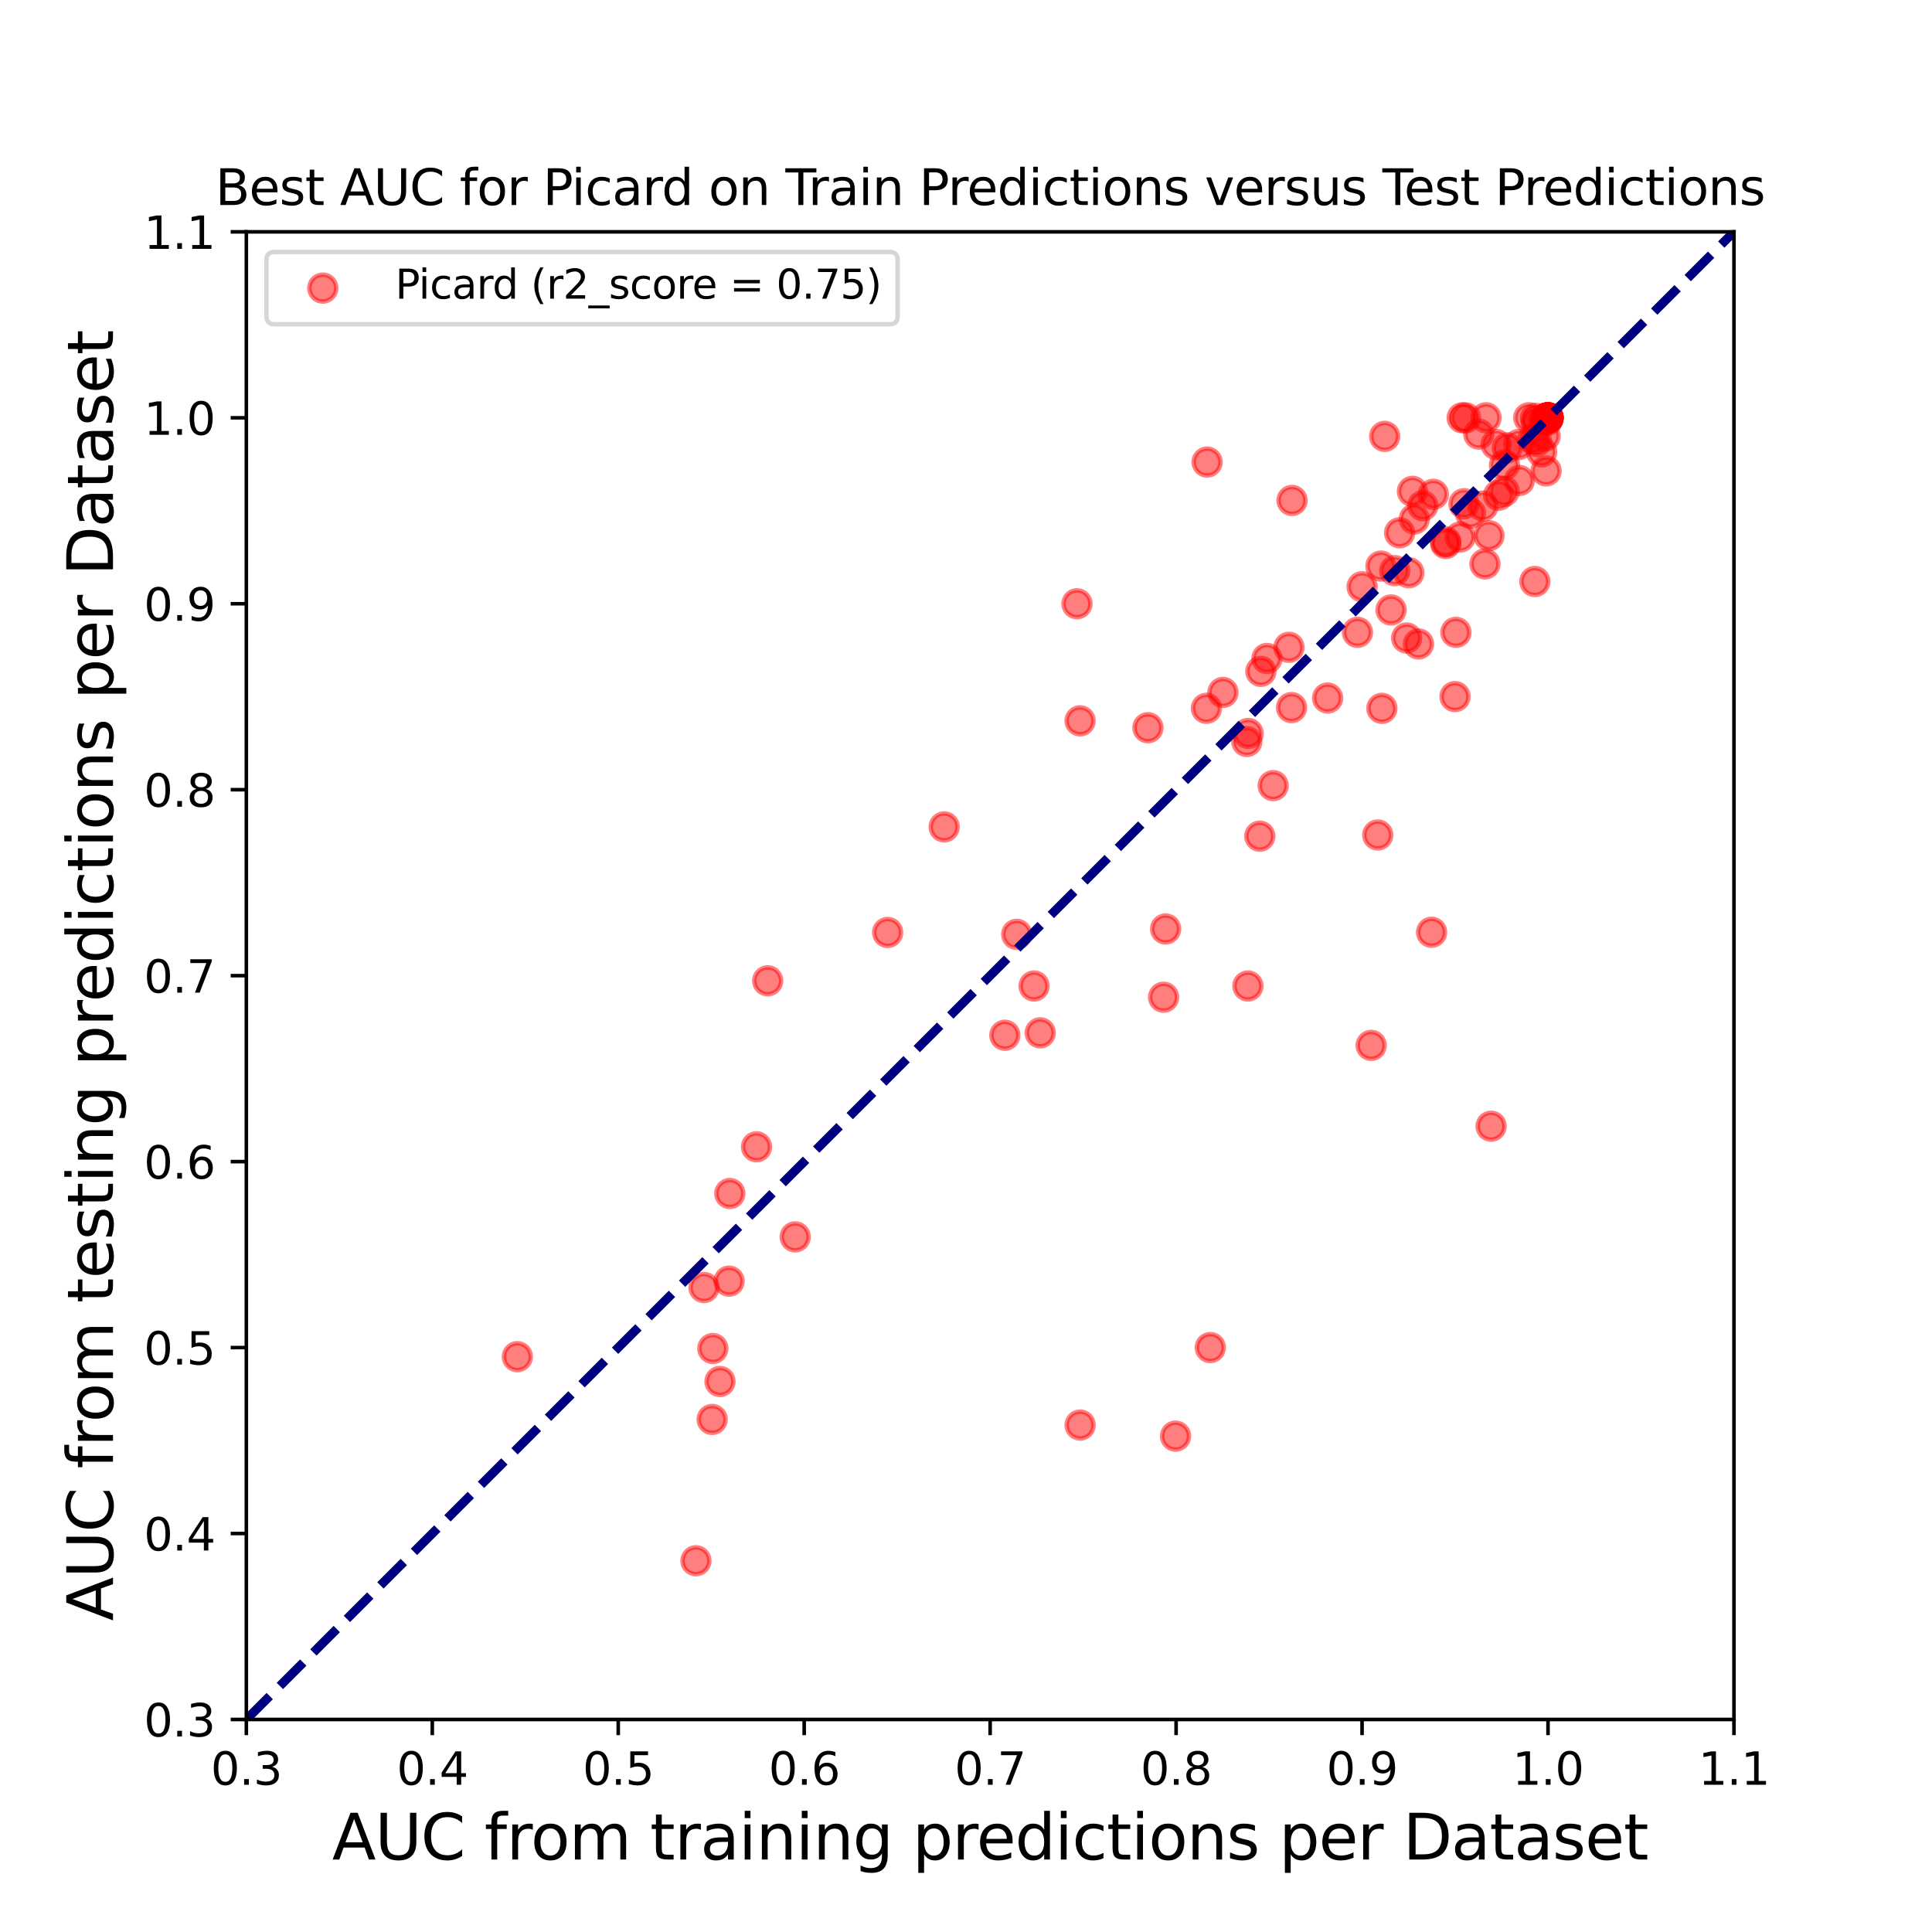 <?xml version="1.0" encoding="utf-8" standalone="no"?>
<!DOCTYPE svg PUBLIC "-//W3C//DTD SVG 1.1//EN"
  "http://www.w3.org/Graphics/SVG/1.1/DTD/svg11.dtd">
<svg xmlns:xlink="http://www.w3.org/1999/xlink" width="432pt" height="432pt" viewBox="0 0 432 432" xmlns="http://www.w3.org/2000/svg" version="1.1">
 <defs>
  <style type="text/css">*{stroke-linejoin: round; stroke-linecap: butt}</style>
 </defs>
 <g id="figure_1">
  <g id="patch_1">
   <path d="M 0 432 
L 432 432 
L 432 0 
L 0 0 
z
" style="fill: #ffffff"/>
  </g>
  <g id="axes_1">
   <g id="patch_2">
    <path d="M 55.08 384.48 
L 387.72 384.48 
L 387.72 51.84 
L 55.08 51.84 
z
" style="fill: #ffffff"/>
   </g>
   <g id="PathCollection_1">
    <defs>
     <path id="mb7973b2785" d="M 0 3 
C 0.796 3 1.559 2.684 2.121 2.121 
C 2.684 1.559 3 0.796 3 0 
C 3 -0.796 2.684 -1.559 2.121 -2.121 
C 1.559 -2.684 0.796 -3 0 -3 
C -0.796 -3 -1.559 -2.684 -2.121 -2.121 
C -2.684 -1.559 -3 -0.796 -3 0 
C -3 0.796 -2.684 1.559 -2.121 2.121 
C -1.559 2.684 -0.796 3 0 3 
z
" style="stroke: #ff0000; stroke-opacity: 0.5"/>
    </defs>
    <g clip-path="url(#pc8f86f3f15)">
     <use xlink:href="#mb7973b2785" x="278.79" y="165.8" style="fill: #ff0000; fill-opacity: 0.5; stroke: #ff0000; stroke-opacity: 0.5"/>
     <use xlink:href="#mb7973b2785" x="326.949" y="93.42" style="fill: #ff0000; fill-opacity: 0.5; stroke: #ff0000; stroke-opacity: 0.5"/>
     <use xlink:href="#mb7973b2785" x="327.343" y="112.641" style="fill: #ff0000; fill-opacity: 0.5; stroke: #ff0000; stroke-opacity: 0.5"/>
     <use xlink:href="#mb7973b2785" x="163.192" y="266.871" style="fill: #ff0000; fill-opacity: 0.5; stroke: #ff0000; stroke-opacity: 0.5"/>
     <use xlink:href="#mb7973b2785" x="169.157" y="256.428" style="fill: #ff0000; fill-opacity: 0.5; stroke: #ff0000; stroke-opacity: 0.5"/>
     <use xlink:href="#mb7973b2785" x="288.788" y="158.22" style="fill: #ff0000; fill-opacity: 0.5; stroke: #ff0000; stroke-opacity: 0.5"/>
     <use xlink:href="#mb7973b2785" x="260.184" y="222.981" style="fill: #ff0000; fill-opacity: 0.5; stroke: #ff0000; stroke-opacity: 0.5"/>
     <use xlink:href="#mb7973b2785" x="309.619" y="97.578" style="fill: #ff0000; fill-opacity: 0.5; stroke: #ff0000; stroke-opacity: 0.5"/>
     <use xlink:href="#mb7973b2785" x="262.858" y="321.12" style="fill: #ff0000; fill-opacity: 0.5; stroke: #ff0000; stroke-opacity: 0.5"/>
     <use xlink:href="#mb7973b2785" x="303.533" y="141.397" style="fill: #ff0000; fill-opacity: 0.5; stroke: #ff0000; stroke-opacity: 0.5"/>
     <use xlink:href="#mb7973b2785" x="332.039" y="126.09" style="fill: #ff0000; fill-opacity: 0.5; stroke: #ff0000; stroke-opacity: 0.5"/>
     <use xlink:href="#mb7973b2785" x="320.497" y="110.531" style="fill: #ff0000; fill-opacity: 0.5; stroke: #ff0000; stroke-opacity: 0.5"/>
     <use xlink:href="#mb7973b2785" x="308.065" y="186.708" style="fill: #ff0000; fill-opacity: 0.5; stroke: #ff0000; stroke-opacity: 0.5"/>
     <use xlink:href="#mb7973b2785" x="325.546" y="141.397" style="fill: #ff0000; fill-opacity: 0.5; stroke: #ff0000; stroke-opacity: 0.5"/>
     <use xlink:href="#mb7973b2785" x="232.603" y="230.946" style="fill: #ff0000; fill-opacity: 0.5; stroke: #ff0000; stroke-opacity: 0.5"/>
     <use xlink:href="#mb7973b2785" x="314.529" y="142.659" style="fill: #ff0000; fill-opacity: 0.5; stroke: #ff0000; stroke-opacity: 0.5"/>
     <use xlink:href="#mb7973b2785" x="227.34" y="208.92" style="fill: #ff0000; fill-opacity: 0.5; stroke: #ff0000; stroke-opacity: 0.5"/>
     <use xlink:href="#mb7973b2785" x="304.567" y="131.195" style="fill: #ff0000; fill-opacity: 0.5; stroke: #ff0000; stroke-opacity: 0.5"/>
     <use xlink:href="#mb7973b2785" x="345.494" y="97.51" style="fill: #ff0000; fill-opacity: 0.5; stroke: #ff0000; stroke-opacity: 0.5"/>
     <use xlink:href="#mb7973b2785" x="269.762" y="158.384" style="fill: #ff0000; fill-opacity: 0.5; stroke: #ff0000; stroke-opacity: 0.5"/>
     <use xlink:href="#mb7973b2785" x="320.108" y="208.458" style="fill: #ff0000; fill-opacity: 0.5; stroke: #ff0000; stroke-opacity: 0.5"/>
     <use xlink:href="#mb7973b2785" x="346.14" y="93.42" style="fill: #ff0000; fill-opacity: 0.5; stroke: #ff0000; stroke-opacity: 0.5"/>
     <use xlink:href="#mb7973b2785" x="343.563" y="98.693" style="fill: #ff0000; fill-opacity: 0.5; stroke: #ff0000; stroke-opacity: 0.5"/>
     <use xlink:href="#mb7973b2785" x="211.118" y="184.896" style="fill: #ff0000; fill-opacity: 0.5; stroke: #ff0000; stroke-opacity: 0.5"/>
     <use xlink:href="#mb7973b2785" x="157.419" y="287.893" style="fill: #ff0000; fill-opacity: 0.5; stroke: #ff0000; stroke-opacity: 0.5"/>
     <use xlink:href="#mb7973b2785" x="323.26" y="121.531" style="fill: #ff0000; fill-opacity: 0.5; stroke: #ff0000; stroke-opacity: 0.5"/>
     <use xlink:href="#mb7973b2785" x="336.34" y="109.845" style="fill: #ff0000; fill-opacity: 0.5; stroke: #ff0000; stroke-opacity: 0.5"/>
     <use xlink:href="#mb7973b2785" x="241.508" y="161.18" style="fill: #ff0000; fill-opacity: 0.5; stroke: #ff0000; stroke-opacity: 0.5"/>
     <use xlink:href="#mb7973b2785" x="346.14" y="93.42" style="fill: #ff0000; fill-opacity: 0.5; stroke: #ff0000; stroke-opacity: 0.5"/>
     <use xlink:href="#mb7973b2785" x="343.574" y="94.285" style="fill: #ff0000; fill-opacity: 0.5; stroke: #ff0000; stroke-opacity: 0.5"/>
     <use xlink:href="#mb7973b2785" x="281.691" y="186.975" style="fill: #ff0000; fill-opacity: 0.5; stroke: #ff0000; stroke-opacity: 0.5"/>
     <use xlink:href="#mb7973b2785" x="343.342" y="93.537" style="fill: #ff0000; fill-opacity: 0.5; stroke: #ff0000; stroke-opacity: 0.5"/>
     <use xlink:href="#mb7973b2785" x="326.496" y="120.078" style="fill: #ff0000; fill-opacity: 0.5; stroke: #ff0000; stroke-opacity: 0.5"/>
     <use xlink:href="#mb7973b2785" x="332.935" y="119.784" style="fill: #ff0000; fill-opacity: 0.5; stroke: #ff0000; stroke-opacity: 0.5"/>
     <use xlink:href="#mb7973b2785" x="333.411" y="251.82" style="fill: #ff0000; fill-opacity: 0.5; stroke: #ff0000; stroke-opacity: 0.5"/>
     <use xlink:href="#mb7973b2785" x="345.996" y="93.42" style="fill: #ff0000; fill-opacity: 0.5; stroke: #ff0000; stroke-opacity: 0.5"/>
     <use xlink:href="#mb7973b2785" x="171.658" y="219.313" style="fill: #ff0000; fill-opacity: 0.5; stroke: #ff0000; stroke-opacity: 0.5"/>
     <use xlink:href="#mb7973b2785" x="269.91" y="103.32" style="fill: #ff0000; fill-opacity: 0.5; stroke: #ff0000; stroke-opacity: 0.5"/>
     <use xlink:href="#mb7973b2785" x="346.14" y="93.42" style="fill: #ff0000; fill-opacity: 0.5; stroke: #ff0000; stroke-opacity: 0.5"/>
     <use xlink:href="#mb7973b2785" x="346.14" y="93.42" style="fill: #ff0000; fill-opacity: 0.5; stroke: #ff0000; stroke-opacity: 0.5"/>
     <use xlink:href="#mb7973b2785" x="159.388" y="301.532" style="fill: #ff0000; fill-opacity: 0.5; stroke: #ff0000; stroke-opacity: 0.5"/>
     <use xlink:href="#mb7973b2785" x="334.528" y="99.39" style="fill: #ff0000; fill-opacity: 0.5; stroke: #ff0000; stroke-opacity: 0.5"/>
     <use xlink:href="#mb7973b2785" x="339.728" y="107.44" style="fill: #ff0000; fill-opacity: 0.5; stroke: #ff0000; stroke-opacity: 0.5"/>
     <use xlink:href="#mb7973b2785" x="115.681" y="303.358" style="fill: #ff0000; fill-opacity: 0.5; stroke: #ff0000; stroke-opacity: 0.5"/>
     <use xlink:href="#mb7973b2785" x="346.004" y="93.938" style="fill: #ff0000; fill-opacity: 0.5; stroke: #ff0000; stroke-opacity: 0.5"/>
     <use xlink:href="#mb7973b2785" x="316.243" y="116.051" style="fill: #ff0000; fill-opacity: 0.5; stroke: #ff0000; stroke-opacity: 0.5"/>
     <use xlink:href="#mb7973b2785" x="311.044" y="136.394" style="fill: #ff0000; fill-opacity: 0.5; stroke: #ff0000; stroke-opacity: 0.5"/>
     <use xlink:href="#mb7973b2785" x="344.71" y="101.048" style="fill: #ff0000; fill-opacity: 0.5; stroke: #ff0000; stroke-opacity: 0.5"/>
     <use xlink:href="#mb7973b2785" x="327.706" y="93.42" style="fill: #ff0000; fill-opacity: 0.5; stroke: #ff0000; stroke-opacity: 0.5"/>
     <use xlink:href="#mb7973b2785" x="325.342" y="155.762" style="fill: #ff0000; fill-opacity: 0.5; stroke: #ff0000; stroke-opacity: 0.5"/>
     <use xlink:href="#mb7973b2785" x="260.635" y="207.722" style="fill: #ff0000; fill-opacity: 0.5; stroke: #ff0000; stroke-opacity: 0.5"/>
     <use xlink:href="#mb7973b2785" x="336.403" y="103.98" style="fill: #ff0000; fill-opacity: 0.5; stroke: #ff0000; stroke-opacity: 0.5"/>
     <use xlink:href="#mb7973b2785" x="315.026" y="128.07" style="fill: #ff0000; fill-opacity: 0.5; stroke: #ff0000; stroke-opacity: 0.5"/>
     <use xlink:href="#mb7973b2785" x="346.14" y="93.42" style="fill: #ff0000; fill-opacity: 0.5; stroke: #ff0000; stroke-opacity: 0.5"/>
     <use xlink:href="#mb7973b2785" x="281.931" y="150.12" style="fill: #ff0000; fill-opacity: 0.5; stroke: #ff0000; stroke-opacity: 0.5"/>
     <use xlink:href="#mb7973b2785" x="311.859" y="127.604" style="fill: #ff0000; fill-opacity: 0.5; stroke: #ff0000; stroke-opacity: 0.5"/>
     <use xlink:href="#mb7973b2785" x="283.289" y="147.237" style="fill: #ff0000; fill-opacity: 0.5; stroke: #ff0000; stroke-opacity: 0.5"/>
     <use xlink:href="#mb7973b2785" x="308.782" y="126.579" style="fill: #ff0000; fill-opacity: 0.5; stroke: #ff0000; stroke-opacity: 0.5"/>
     <use xlink:href="#mb7973b2785" x="346.14" y="93.42" style="fill: #ff0000; fill-opacity: 0.5; stroke: #ff0000; stroke-opacity: 0.5"/>
     <use xlink:href="#mb7973b2785" x="284.685" y="175.667" style="fill: #ff0000; fill-opacity: 0.5; stroke: #ff0000; stroke-opacity: 0.5"/>
     <use xlink:href="#mb7973b2785" x="345.712" y="105.3" style="fill: #ff0000; fill-opacity: 0.5; stroke: #ff0000; stroke-opacity: 0.5"/>
     <use xlink:href="#mb7973b2785" x="331.593" y="113.159" style="fill: #ff0000; fill-opacity: 0.5; stroke: #ff0000; stroke-opacity: 0.5"/>
     <use xlink:href="#mb7973b2785" x="317.17" y="143.99" style="fill: #ff0000; fill-opacity: 0.5; stroke: #ff0000; stroke-opacity: 0.5"/>
     <use xlink:href="#mb7973b2785" x="339.617" y="99.388" style="fill: #ff0000; fill-opacity: 0.5; stroke: #ff0000; stroke-opacity: 0.5"/>
     <use xlink:href="#mb7973b2785" x="256.68" y="162.72" style="fill: #ff0000; fill-opacity: 0.5; stroke: #ff0000; stroke-opacity: 0.5"/>
     <use xlink:href="#mb7973b2785" x="241.519" y="318.645" style="fill: #ff0000; fill-opacity: 0.5; stroke: #ff0000; stroke-opacity: 0.5"/>
     <use xlink:href="#mb7973b2785" x="163.024" y="286.47" style="fill: #ff0000; fill-opacity: 0.5; stroke: #ff0000; stroke-opacity: 0.5"/>
     <use xlink:href="#mb7973b2785" x="296.86" y="156.081" style="fill: #ff0000; fill-opacity: 0.5; stroke: #ff0000; stroke-opacity: 0.5"/>
     <use xlink:href="#mb7973b2785" x="346.14" y="93.42" style="fill: #ff0000; fill-opacity: 0.5; stroke: #ff0000; stroke-opacity: 0.5"/>
     <use xlink:href="#mb7973b2785" x="288.217" y="144.739" style="fill: #ff0000; fill-opacity: 0.5; stroke: #ff0000; stroke-opacity: 0.5"/>
     <use xlink:href="#mb7973b2785" x="341.839" y="93.42" style="fill: #ff0000; fill-opacity: 0.5; stroke: #ff0000; stroke-opacity: 0.5"/>
     <use xlink:href="#mb7973b2785" x="231.218" y="220.47" style="fill: #ff0000; fill-opacity: 0.5; stroke: #ff0000; stroke-opacity: 0.5"/>
     <use xlink:href="#mb7973b2785" x="279.085" y="164.003" style="fill: #ff0000; fill-opacity: 0.5; stroke: #ff0000; stroke-opacity: 0.5"/>
     <use xlink:href="#mb7973b2785" x="315.821" y="109.866" style="fill: #ff0000; fill-opacity: 0.5; stroke: #ff0000; stroke-opacity: 0.5"/>
     <use xlink:href="#mb7973b2785" x="312.955" y="119.137" style="fill: #ff0000; fill-opacity: 0.5; stroke: #ff0000; stroke-opacity: 0.5"/>
     <use xlink:href="#mb7973b2785" x="346.119" y="93.42" style="fill: #ff0000; fill-opacity: 0.5; stroke: #ff0000; stroke-opacity: 0.5"/>
     <use xlink:href="#mb7973b2785" x="224.688" y="231.482" style="fill: #ff0000; fill-opacity: 0.5; stroke: #ff0000; stroke-opacity: 0.5"/>
     <use xlink:href="#mb7973b2785" x="330.664" y="97.067" style="fill: #ff0000; fill-opacity: 0.5; stroke: #ff0000; stroke-opacity: 0.5"/>
     <use xlink:href="#mb7973b2785" x="270.627" y="301.32" style="fill: #ff0000; fill-opacity: 0.5; stroke: #ff0000; stroke-opacity: 0.5"/>
     <use xlink:href="#mb7973b2785" x="198.478" y="208.501" style="fill: #ff0000; fill-opacity: 0.5; stroke: #ff0000; stroke-opacity: 0.5"/>
     <use xlink:href="#mb7973b2785" x="50.171" y="353.295" style="fill: #ff0000; fill-opacity: 0.5; stroke: #ff0000; stroke-opacity: 0.5"/>
     <use xlink:href="#mb7973b2785" x="306.599" y="233.752" style="fill: #ff0000; fill-opacity: 0.5; stroke: #ff0000; stroke-opacity: 0.5"/>
     <use xlink:href="#mb7973b2785" x="177.803" y="276.57" style="fill: #ff0000; fill-opacity: 0.5; stroke: #ff0000; stroke-opacity: 0.5"/>
     <use xlink:href="#mb7973b2785" x="288.9" y="111.9" style="fill: #ff0000; fill-opacity: 0.5; stroke: #ff0000; stroke-opacity: 0.5"/>
     <use xlink:href="#mb7973b2785" x="346.14" y="93.42" style="fill: #ff0000; fill-opacity: 0.5; stroke: #ff0000; stroke-opacity: 0.5"/>
     <use xlink:href="#mb7973b2785" x="332.28" y="93.42" style="fill: #ff0000; fill-opacity: 0.5; stroke: #ff0000; stroke-opacity: 0.5"/>
     <use xlink:href="#mb7973b2785" x="343.2" y="130.028" style="fill: #ff0000; fill-opacity: 0.5; stroke: #ff0000; stroke-opacity: 0.5"/>
     <use xlink:href="#mb7973b2785" x="342.79" y="98.158" style="fill: #ff0000; fill-opacity: 0.5; stroke: #ff0000; stroke-opacity: 0.5"/>
     <use xlink:href="#mb7973b2785" x="345.666" y="93.488" style="fill: #ff0000; fill-opacity: 0.5; stroke: #ff0000; stroke-opacity: 0.5"/>
     <use xlink:href="#mb7973b2785" x="279.034" y="220.47" style="fill: #ff0000; fill-opacity: 0.5; stroke: #ff0000; stroke-opacity: 0.5"/>
     <use xlink:href="#mb7973b2785" x="346.14" y="93.42" style="fill: #ff0000; fill-opacity: 0.5; stroke: #ff0000; stroke-opacity: 0.5"/>
     <use xlink:href="#mb7973b2785" x="273.454" y="154.83" style="fill: #ff0000; fill-opacity: 0.5; stroke: #ff0000; stroke-opacity: 0.5"/>
     <use xlink:href="#mb7973b2785" x="323.277" y="121.14" style="fill: #ff0000; fill-opacity: 0.5; stroke: #ff0000; stroke-opacity: 0.5"/>
     <use xlink:href="#mb7973b2785" x="155.614" y="348.99" style="fill: #ff0000; fill-opacity: 0.5; stroke: #ff0000; stroke-opacity: 0.5"/>
     <use xlink:href="#mb7973b2785" x="328.805" y="114.77" style="fill: #ff0000; fill-opacity: 0.5; stroke: #ff0000; stroke-opacity: 0.5"/>
     <use xlink:href="#mb7973b2785" x="345.196" y="94.122" style="fill: #ff0000; fill-opacity: 0.5; stroke: #ff0000; stroke-opacity: 0.5"/>
     <use xlink:href="#mb7973b2785" x="240.814" y="135" style="fill: #ff0000; fill-opacity: 0.5; stroke: #ff0000; stroke-opacity: 0.5"/>
     <use xlink:href="#mb7973b2785" x="337.035" y="100.14" style="fill: #ff0000; fill-opacity: 0.5; stroke: #ff0000; stroke-opacity: 0.5"/>
     <use xlink:href="#mb7973b2785" x="308.995" y="158.389" style="fill: #ff0000; fill-opacity: 0.5; stroke: #ff0000; stroke-opacity: 0.5"/>
     <use xlink:href="#mb7973b2785" x="318.14" y="113.079" style="fill: #ff0000; fill-opacity: 0.5; stroke: #ff0000; stroke-opacity: 0.5"/>
     <use xlink:href="#mb7973b2785" x="335.092" y="110.745" style="fill: #ff0000; fill-opacity: 0.5; stroke: #ff0000; stroke-opacity: 0.5"/>
     <use xlink:href="#mb7973b2785" x="159.237" y="317.39" style="fill: #ff0000; fill-opacity: 0.5; stroke: #ff0000; stroke-opacity: 0.5"/>
     <use xlink:href="#mb7973b2785" x="160.987" y="308.905" style="fill: #ff0000; fill-opacity: 0.5; stroke: #ff0000; stroke-opacity: 0.5"/>
    </g>
   </g>
   <g id="matplotlib.axis_1">
    <g id="xtick_1">
     <g id="line2d_1">
      <defs>
       <path id="m7705a9d70f" d="M 0 0 
L 0 3.5 
" style="stroke: #000000; stroke-width: 0.8"/>
      </defs>
      <g>
       <use xlink:href="#m7705a9d70f" x="55.08" y="384.48" style="stroke: #000000; stroke-width: 0.8"/>
      </g>
     </g>
     <g id="text_1">
      <!-- 0.3 -->
      <g transform="translate(47.128 399.078) scale(0.1 -0.1)">
       <defs>
        <path id="DejaVuSans-30" d="M 2034 4250 
Q 1547 4250 1301 3770 
Q 1056 3291 1056 2328 
Q 1056 1369 1301 889 
Q 1547 409 2034 409 
Q 2525 409 2770 889 
Q 3016 1369 3016 2328 
Q 3016 3291 2770 3770 
Q 2525 4250 2034 4250 
z
M 2034 4750 
Q 2819 4750 3233 4129 
Q 3647 3509 3647 2328 
Q 3647 1150 3233 529 
Q 2819 -91 2034 -91 
Q 1250 -91 836 529 
Q 422 1150 422 2328 
Q 422 3509 836 4129 
Q 1250 4750 2034 4750 
z
" transform="scale(0.016)"/>
        <path id="DejaVuSans-2e" d="M 684 794 
L 1344 794 
L 1344 0 
L 684 0 
L 684 794 
z
" transform="scale(0.016)"/>
        <path id="DejaVuSans-33" d="M 2597 2516 
Q 3050 2419 3304 2112 
Q 3559 1806 3559 1356 
Q 3559 666 3084 287 
Q 2609 -91 1734 -91 
Q 1441 -91 1130 -33 
Q 819 25 488 141 
L 488 750 
Q 750 597 1062 519 
Q 1375 441 1716 441 
Q 2309 441 2620 675 
Q 2931 909 2931 1356 
Q 2931 1769 2642 2001 
Q 2353 2234 1838 2234 
L 1294 2234 
L 1294 2753 
L 1863 2753 
Q 2328 2753 2575 2939 
Q 2822 3125 2822 3475 
Q 2822 3834 2567 4026 
Q 2313 4219 1838 4219 
Q 1578 4219 1281 4162 
Q 984 4106 628 3988 
L 628 4550 
Q 988 4650 1302 4700 
Q 1616 4750 1894 4750 
Q 2613 4750 3031 4423 
Q 3450 4097 3450 3541 
Q 3450 3153 3228 2886 
Q 3006 2619 2597 2516 
z
" transform="scale(0.016)"/>
       </defs>
       <use xlink:href="#DejaVuSans-30"/>
       <use xlink:href="#DejaVuSans-2e" x="63.623"/>
       <use xlink:href="#DejaVuSans-33" x="95.41"/>
      </g>
     </g>
    </g>
    <g id="xtick_2">
     <g id="line2d_2">
      <g>
       <use xlink:href="#m7705a9d70f" x="96.66" y="384.48" style="stroke: #000000; stroke-width: 0.8"/>
      </g>
     </g>
     <g id="text_2">
      <!-- 0.4 -->
      <g transform="translate(88.708 399.078) scale(0.1 -0.1)">
       <defs>
        <path id="DejaVuSans-34" d="M 2419 4116 
L 825 1625 
L 2419 1625 
L 2419 4116 
z
M 2253 4666 
L 3047 4666 
L 3047 1625 
L 3713 1625 
L 3713 1100 
L 3047 1100 
L 3047 0 
L 2419 0 
L 2419 1100 
L 313 1100 
L 313 1709 
L 2253 4666 
z
" transform="scale(0.016)"/>
       </defs>
       <use xlink:href="#DejaVuSans-30"/>
       <use xlink:href="#DejaVuSans-2e" x="63.623"/>
       <use xlink:href="#DejaVuSans-34" x="95.41"/>
      </g>
     </g>
    </g>
    <g id="xtick_3">
     <g id="line2d_3">
      <g>
       <use xlink:href="#m7705a9d70f" x="138.24" y="384.48" style="stroke: #000000; stroke-width: 0.8"/>
      </g>
     </g>
     <g id="text_3">
      <!-- 0.5 -->
      <g transform="translate(130.288 399.078) scale(0.1 -0.1)">
       <defs>
        <path id="DejaVuSans-35" d="M 691 4666 
L 3169 4666 
L 3169 4134 
L 1269 4134 
L 1269 2991 
Q 1406 3038 1543 3061 
Q 1681 3084 1819 3084 
Q 2600 3084 3056 2656 
Q 3513 2228 3513 1497 
Q 3513 744 3044 326 
Q 2575 -91 1722 -91 
Q 1428 -91 1123 -41 
Q 819 9 494 109 
L 494 744 
Q 775 591 1075 516 
Q 1375 441 1709 441 
Q 2250 441 2565 725 
Q 2881 1009 2881 1497 
Q 2881 1984 2565 2268 
Q 2250 2553 1709 2553 
Q 1456 2553 1204 2497 
Q 953 2441 691 2322 
L 691 4666 
z
" transform="scale(0.016)"/>
       </defs>
       <use xlink:href="#DejaVuSans-30"/>
       <use xlink:href="#DejaVuSans-2e" x="63.623"/>
       <use xlink:href="#DejaVuSans-35" x="95.41"/>
      </g>
     </g>
    </g>
    <g id="xtick_4">
     <g id="line2d_4">
      <g>
       <use xlink:href="#m7705a9d70f" x="179.82" y="384.48" style="stroke: #000000; stroke-width: 0.8"/>
      </g>
     </g>
     <g id="text_4">
      <!-- 0.6 -->
      <g transform="translate(171.868 399.078) scale(0.1 -0.1)">
       <defs>
        <path id="DejaVuSans-36" d="M 2113 2584 
Q 1688 2584 1439 2293 
Q 1191 2003 1191 1497 
Q 1191 994 1439 701 
Q 1688 409 2113 409 
Q 2538 409 2786 701 
Q 3034 994 3034 1497 
Q 3034 2003 2786 2293 
Q 2538 2584 2113 2584 
z
M 3366 4563 
L 3366 3988 
Q 3128 4100 2886 4159 
Q 2644 4219 2406 4219 
Q 1781 4219 1451 3797 
Q 1122 3375 1075 2522 
Q 1259 2794 1537 2939 
Q 1816 3084 2150 3084 
Q 2853 3084 3261 2657 
Q 3669 2231 3669 1497 
Q 3669 778 3244 343 
Q 2819 -91 2113 -91 
Q 1303 -91 875 529 
Q 447 1150 447 2328 
Q 447 3434 972 4092 
Q 1497 4750 2381 4750 
Q 2619 4750 2861 4703 
Q 3103 4656 3366 4563 
z
" transform="scale(0.016)"/>
       </defs>
       <use xlink:href="#DejaVuSans-30"/>
       <use xlink:href="#DejaVuSans-2e" x="63.623"/>
       <use xlink:href="#DejaVuSans-36" x="95.41"/>
      </g>
     </g>
    </g>
    <g id="xtick_5">
     <g id="line2d_5">
      <g>
       <use xlink:href="#m7705a9d70f" x="221.4" y="384.48" style="stroke: #000000; stroke-width: 0.8"/>
      </g>
     </g>
     <g id="text_5">
      <!-- 0.7 -->
      <g transform="translate(213.448 399.078) scale(0.1 -0.1)">
       <defs>
        <path id="DejaVuSans-37" d="M 525 4666 
L 3525 4666 
L 3525 4397 
L 1831 0 
L 1172 0 
L 2766 4134 
L 525 4134 
L 525 4666 
z
" transform="scale(0.016)"/>
       </defs>
       <use xlink:href="#DejaVuSans-30"/>
       <use xlink:href="#DejaVuSans-2e" x="63.623"/>
       <use xlink:href="#DejaVuSans-37" x="95.41"/>
      </g>
     </g>
    </g>
    <g id="xtick_6">
     <g id="line2d_6">
      <g>
       <use xlink:href="#m7705a9d70f" x="262.98" y="384.48" style="stroke: #000000; stroke-width: 0.8"/>
      </g>
     </g>
     <g id="text_6">
      <!-- 0.8 -->
      <g transform="translate(255.028 399.078) scale(0.1 -0.1)">
       <defs>
        <path id="DejaVuSans-38" d="M 2034 2216 
Q 1584 2216 1326 1975 
Q 1069 1734 1069 1313 
Q 1069 891 1326 650 
Q 1584 409 2034 409 
Q 2484 409 2743 651 
Q 3003 894 3003 1313 
Q 3003 1734 2745 1975 
Q 2488 2216 2034 2216 
z
M 1403 2484 
Q 997 2584 770 2862 
Q 544 3141 544 3541 
Q 544 4100 942 4425 
Q 1341 4750 2034 4750 
Q 2731 4750 3128 4425 
Q 3525 4100 3525 3541 
Q 3525 3141 3298 2862 
Q 3072 2584 2669 2484 
Q 3125 2378 3379 2068 
Q 3634 1759 3634 1313 
Q 3634 634 3220 271 
Q 2806 -91 2034 -91 
Q 1263 -91 848 271 
Q 434 634 434 1313 
Q 434 1759 690 2068 
Q 947 2378 1403 2484 
z
M 1172 3481 
Q 1172 3119 1398 2916 
Q 1625 2713 2034 2713 
Q 2441 2713 2670 2916 
Q 2900 3119 2900 3481 
Q 2900 3844 2670 4047 
Q 2441 4250 2034 4250 
Q 1625 4250 1398 4047 
Q 1172 3844 1172 3481 
z
" transform="scale(0.016)"/>
       </defs>
       <use xlink:href="#DejaVuSans-30"/>
       <use xlink:href="#DejaVuSans-2e" x="63.623"/>
       <use xlink:href="#DejaVuSans-38" x="95.41"/>
      </g>
     </g>
    </g>
    <g id="xtick_7">
     <g id="line2d_7">
      <g>
       <use xlink:href="#m7705a9d70f" x="304.56" y="384.48" style="stroke: #000000; stroke-width: 0.8"/>
      </g>
     </g>
     <g id="text_7">
      <!-- 0.9 -->
      <g transform="translate(296.608 399.078) scale(0.1 -0.1)">
       <defs>
        <path id="DejaVuSans-39" d="M 703 97 
L 703 672 
Q 941 559 1184 500 
Q 1428 441 1663 441 
Q 2288 441 2617 861 
Q 2947 1281 2994 2138 
Q 2813 1869 2534 1725 
Q 2256 1581 1919 1581 
Q 1219 1581 811 2004 
Q 403 2428 403 3163 
Q 403 3881 828 4315 
Q 1253 4750 1959 4750 
Q 2769 4750 3195 4129 
Q 3622 3509 3622 2328 
Q 3622 1225 3098 567 
Q 2575 -91 1691 -91 
Q 1453 -91 1209 -44 
Q 966 3 703 97 
z
M 1959 2075 
Q 2384 2075 2632 2365 
Q 2881 2656 2881 3163 
Q 2881 3666 2632 3958 
Q 2384 4250 1959 4250 
Q 1534 4250 1286 3958 
Q 1038 3666 1038 3163 
Q 1038 2656 1286 2365 
Q 1534 2075 1959 2075 
z
" transform="scale(0.016)"/>
       </defs>
       <use xlink:href="#DejaVuSans-30"/>
       <use xlink:href="#DejaVuSans-2e" x="63.623"/>
       <use xlink:href="#DejaVuSans-39" x="95.41"/>
      </g>
     </g>
    </g>
    <g id="xtick_8">
     <g id="line2d_8">
      <g>
       <use xlink:href="#m7705a9d70f" x="346.14" y="384.48" style="stroke: #000000; stroke-width: 0.8"/>
      </g>
     </g>
     <g id="text_8">
      <!-- 1.0 -->
      <g transform="translate(338.188 399.078) scale(0.1 -0.1)">
       <defs>
        <path id="DejaVuSans-31" d="M 794 531 
L 1825 531 
L 1825 4091 
L 703 3866 
L 703 4441 
L 1819 4666 
L 2450 4666 
L 2450 531 
L 3481 531 
L 3481 0 
L 794 0 
L 794 531 
z
" transform="scale(0.016)"/>
       </defs>
       <use xlink:href="#DejaVuSans-31"/>
       <use xlink:href="#DejaVuSans-2e" x="63.623"/>
       <use xlink:href="#DejaVuSans-30" x="95.41"/>
      </g>
     </g>
    </g>
    <g id="xtick_9">
     <g id="line2d_9">
      <g>
       <use xlink:href="#m7705a9d70f" x="387.72" y="384.48" style="stroke: #000000; stroke-width: 0.8"/>
      </g>
     </g>
     <g id="text_9">
      <!-- 1.1 -->
      <g transform="translate(379.768 399.078) scale(0.1 -0.1)">
       <use xlink:href="#DejaVuSans-31"/>
       <use xlink:href="#DejaVuSans-2e" x="63.623"/>
       <use xlink:href="#DejaVuSans-31" x="95.41"/>
      </g>
     </g>
    </g>
    <g id="text_10">
     <!-- AUC from training predictions per Dataset -->
     <g transform="translate(74.27 415.796) scale(0.14 -0.14)">
      <defs>
       <path id="DejaVuSans-41" d="M 2188 4044 
L 1331 1722 
L 3047 1722 
L 2188 4044 
z
M 1831 4666 
L 2547 4666 
L 4325 0 
L 3669 0 
L 3244 1197 
L 1141 1197 
L 716 0 
L 50 0 
L 1831 4666 
z
" transform="scale(0.016)"/>
       <path id="DejaVuSans-55" d="M 556 4666 
L 1191 4666 
L 1191 1831 
Q 1191 1081 1462 751 
Q 1734 422 2344 422 
Q 2950 422 3222 751 
Q 3494 1081 3494 1831 
L 3494 4666 
L 4128 4666 
L 4128 1753 
Q 4128 841 3676 375 
Q 3225 -91 2344 -91 
Q 1459 -91 1007 375 
Q 556 841 556 1753 
L 556 4666 
z
" transform="scale(0.016)"/>
       <path id="DejaVuSans-43" d="M 4122 4306 
L 4122 3641 
Q 3803 3938 3442 4084 
Q 3081 4231 2675 4231 
Q 1875 4231 1450 3742 
Q 1025 3253 1025 2328 
Q 1025 1406 1450 917 
Q 1875 428 2675 428 
Q 3081 428 3442 575 
Q 3803 722 4122 1019 
L 4122 359 
Q 3791 134 3420 21 
Q 3050 -91 2638 -91 
Q 1578 -91 968 557 
Q 359 1206 359 2328 
Q 359 3453 968 4101 
Q 1578 4750 2638 4750 
Q 3056 4750 3426 4639 
Q 3797 4528 4122 4306 
z
" transform="scale(0.016)"/>
       <path id="DejaVuSans-20" transform="scale(0.016)"/>
       <path id="DejaVuSans-66" d="M 2375 4863 
L 2375 4384 
L 1825 4384 
Q 1516 4384 1395 4259 
Q 1275 4134 1275 3809 
L 1275 3500 
L 2222 3500 
L 2222 3053 
L 1275 3053 
L 1275 0 
L 697 0 
L 697 3053 
L 147 3053 
L 147 3500 
L 697 3500 
L 697 3744 
Q 697 4328 969 4595 
Q 1241 4863 1831 4863 
L 2375 4863 
z
" transform="scale(0.016)"/>
       <path id="DejaVuSans-72" d="M 2631 2963 
Q 2534 3019 2420 3045 
Q 2306 3072 2169 3072 
Q 1681 3072 1420 2755 
Q 1159 2438 1159 1844 
L 1159 0 
L 581 0 
L 581 3500 
L 1159 3500 
L 1159 2956 
Q 1341 3275 1631 3429 
Q 1922 3584 2338 3584 
Q 2397 3584 2469 3576 
Q 2541 3569 2628 3553 
L 2631 2963 
z
" transform="scale(0.016)"/>
       <path id="DejaVuSans-6f" d="M 1959 3097 
Q 1497 3097 1228 2736 
Q 959 2375 959 1747 
Q 959 1119 1226 758 
Q 1494 397 1959 397 
Q 2419 397 2687 759 
Q 2956 1122 2956 1747 
Q 2956 2369 2687 2733 
Q 2419 3097 1959 3097 
z
M 1959 3584 
Q 2709 3584 3137 3096 
Q 3566 2609 3566 1747 
Q 3566 888 3137 398 
Q 2709 -91 1959 -91 
Q 1206 -91 779 398 
Q 353 888 353 1747 
Q 353 2609 779 3096 
Q 1206 3584 1959 3584 
z
" transform="scale(0.016)"/>
       <path id="DejaVuSans-6d" d="M 3328 2828 
Q 3544 3216 3844 3400 
Q 4144 3584 4550 3584 
Q 5097 3584 5394 3201 
Q 5691 2819 5691 2113 
L 5691 0 
L 5113 0 
L 5113 2094 
Q 5113 2597 4934 2840 
Q 4756 3084 4391 3084 
Q 3944 3084 3684 2787 
Q 3425 2491 3425 1978 
L 3425 0 
L 2847 0 
L 2847 2094 
Q 2847 2600 2669 2842 
Q 2491 3084 2119 3084 
Q 1678 3084 1418 2786 
Q 1159 2488 1159 1978 
L 1159 0 
L 581 0 
L 581 3500 
L 1159 3500 
L 1159 2956 
Q 1356 3278 1631 3431 
Q 1906 3584 2284 3584 
Q 2666 3584 2933 3390 
Q 3200 3197 3328 2828 
z
" transform="scale(0.016)"/>
       <path id="DejaVuSans-74" d="M 1172 4494 
L 1172 3500 
L 2356 3500 
L 2356 3053 
L 1172 3053 
L 1172 1153 
Q 1172 725 1289 603 
Q 1406 481 1766 481 
L 2356 481 
L 2356 0 
L 1766 0 
Q 1100 0 847 248 
Q 594 497 594 1153 
L 594 3053 
L 172 3053 
L 172 3500 
L 594 3500 
L 594 4494 
L 1172 4494 
z
" transform="scale(0.016)"/>
       <path id="DejaVuSans-61" d="M 2194 1759 
Q 1497 1759 1228 1600 
Q 959 1441 959 1056 
Q 959 750 1161 570 
Q 1363 391 1709 391 
Q 2188 391 2477 730 
Q 2766 1069 2766 1631 
L 2766 1759 
L 2194 1759 
z
M 3341 1997 
L 3341 0 
L 2766 0 
L 2766 531 
Q 2569 213 2275 61 
Q 1981 -91 1556 -91 
Q 1019 -91 701 211 
Q 384 513 384 1019 
Q 384 1609 779 1909 
Q 1175 2209 1959 2209 
L 2766 2209 
L 2766 2266 
Q 2766 2663 2505 2880 
Q 2244 3097 1772 3097 
Q 1472 3097 1187 3025 
Q 903 2953 641 2809 
L 641 3341 
Q 956 3463 1253 3523 
Q 1550 3584 1831 3584 
Q 2591 3584 2966 3190 
Q 3341 2797 3341 1997 
z
" transform="scale(0.016)"/>
       <path id="DejaVuSans-69" d="M 603 3500 
L 1178 3500 
L 1178 0 
L 603 0 
L 603 3500 
z
M 603 4863 
L 1178 4863 
L 1178 4134 
L 603 4134 
L 603 4863 
z
" transform="scale(0.016)"/>
       <path id="DejaVuSans-6e" d="M 3513 2113 
L 3513 0 
L 2938 0 
L 2938 2094 
Q 2938 2591 2744 2837 
Q 2550 3084 2163 3084 
Q 1697 3084 1428 2787 
Q 1159 2491 1159 1978 
L 1159 0 
L 581 0 
L 581 3500 
L 1159 3500 
L 1159 2956 
Q 1366 3272 1645 3428 
Q 1925 3584 2291 3584 
Q 2894 3584 3203 3211 
Q 3513 2838 3513 2113 
z
" transform="scale(0.016)"/>
       <path id="DejaVuSans-67" d="M 2906 1791 
Q 2906 2416 2648 2759 
Q 2391 3103 1925 3103 
Q 1463 3103 1205 2759 
Q 947 2416 947 1791 
Q 947 1169 1205 825 
Q 1463 481 1925 481 
Q 2391 481 2648 825 
Q 2906 1169 2906 1791 
z
M 3481 434 
Q 3481 -459 3084 -895 
Q 2688 -1331 1869 -1331 
Q 1566 -1331 1297 -1286 
Q 1028 -1241 775 -1147 
L 775 -588 
Q 1028 -725 1275 -790 
Q 1522 -856 1778 -856 
Q 2344 -856 2625 -561 
Q 2906 -266 2906 331 
L 2906 616 
Q 2728 306 2450 153 
Q 2172 0 1784 0 
Q 1141 0 747 490 
Q 353 981 353 1791 
Q 353 2603 747 3093 
Q 1141 3584 1784 3584 
Q 2172 3584 2450 3431 
Q 2728 3278 2906 2969 
L 2906 3500 
L 3481 3500 
L 3481 434 
z
" transform="scale(0.016)"/>
       <path id="DejaVuSans-70" d="M 1159 525 
L 1159 -1331 
L 581 -1331 
L 581 3500 
L 1159 3500 
L 1159 2969 
Q 1341 3281 1617 3432 
Q 1894 3584 2278 3584 
Q 2916 3584 3314 3078 
Q 3713 2572 3713 1747 
Q 3713 922 3314 415 
Q 2916 -91 2278 -91 
Q 1894 -91 1617 61 
Q 1341 213 1159 525 
z
M 3116 1747 
Q 3116 2381 2855 2742 
Q 2594 3103 2138 3103 
Q 1681 3103 1420 2742 
Q 1159 2381 1159 1747 
Q 1159 1113 1420 752 
Q 1681 391 2138 391 
Q 2594 391 2855 752 
Q 3116 1113 3116 1747 
z
" transform="scale(0.016)"/>
       <path id="DejaVuSans-65" d="M 3597 1894 
L 3597 1613 
L 953 1613 
Q 991 1019 1311 708 
Q 1631 397 2203 397 
Q 2534 397 2845 478 
Q 3156 559 3463 722 
L 3463 178 
Q 3153 47 2828 -22 
Q 2503 -91 2169 -91 
Q 1331 -91 842 396 
Q 353 884 353 1716 
Q 353 2575 817 3079 
Q 1281 3584 2069 3584 
Q 2775 3584 3186 3129 
Q 3597 2675 3597 1894 
z
M 3022 2063 
Q 3016 2534 2758 2815 
Q 2500 3097 2075 3097 
Q 1594 3097 1305 2825 
Q 1016 2553 972 2059 
L 3022 2063 
z
" transform="scale(0.016)"/>
       <path id="DejaVuSans-64" d="M 2906 2969 
L 2906 4863 
L 3481 4863 
L 3481 0 
L 2906 0 
L 2906 525 
Q 2725 213 2448 61 
Q 2172 -91 1784 -91 
Q 1150 -91 751 415 
Q 353 922 353 1747 
Q 353 2572 751 3078 
Q 1150 3584 1784 3584 
Q 2172 3584 2448 3432 
Q 2725 3281 2906 2969 
z
M 947 1747 
Q 947 1113 1208 752 
Q 1469 391 1925 391 
Q 2381 391 2643 752 
Q 2906 1113 2906 1747 
Q 2906 2381 2643 2742 
Q 2381 3103 1925 3103 
Q 1469 3103 1208 2742 
Q 947 2381 947 1747 
z
" transform="scale(0.016)"/>
       <path id="DejaVuSans-63" d="M 3122 3366 
L 3122 2828 
Q 2878 2963 2633 3030 
Q 2388 3097 2138 3097 
Q 1578 3097 1268 2742 
Q 959 2388 959 1747 
Q 959 1106 1268 751 
Q 1578 397 2138 397 
Q 2388 397 2633 464 
Q 2878 531 3122 666 
L 3122 134 
Q 2881 22 2623 -34 
Q 2366 -91 2075 -91 
Q 1284 -91 818 406 
Q 353 903 353 1747 
Q 353 2603 823 3093 
Q 1294 3584 2113 3584 
Q 2378 3584 2631 3529 
Q 2884 3475 3122 3366 
z
" transform="scale(0.016)"/>
       <path id="DejaVuSans-73" d="M 2834 3397 
L 2834 2853 
Q 2591 2978 2328 3040 
Q 2066 3103 1784 3103 
Q 1356 3103 1142 2972 
Q 928 2841 928 2578 
Q 928 2378 1081 2264 
Q 1234 2150 1697 2047 
L 1894 2003 
Q 2506 1872 2764 1633 
Q 3022 1394 3022 966 
Q 3022 478 2636 193 
Q 2250 -91 1575 -91 
Q 1294 -91 989 -36 
Q 684 19 347 128 
L 347 722 
Q 666 556 975 473 
Q 1284 391 1588 391 
Q 1994 391 2212 530 
Q 2431 669 2431 922 
Q 2431 1156 2273 1281 
Q 2116 1406 1581 1522 
L 1381 1569 
Q 847 1681 609 1914 
Q 372 2147 372 2553 
Q 372 3047 722 3315 
Q 1072 3584 1716 3584 
Q 2034 3584 2315 3537 
Q 2597 3491 2834 3397 
z
" transform="scale(0.016)"/>
       <path id="DejaVuSans-44" d="M 1259 4147 
L 1259 519 
L 2022 519 
Q 2988 519 3436 956 
Q 3884 1394 3884 2338 
Q 3884 3275 3436 3711 
Q 2988 4147 2022 4147 
L 1259 4147 
z
M 628 4666 
L 1925 4666 
Q 3281 4666 3915 4102 
Q 4550 3538 4550 2338 
Q 4550 1131 3912 565 
Q 3275 0 1925 0 
L 628 0 
L 628 4666 
z
" transform="scale(0.016)"/>
      </defs>
      <use xlink:href="#DejaVuSans-41"/>
      <use xlink:href="#DejaVuSans-55" x="68.408"/>
      <use xlink:href="#DejaVuSans-43" x="141.602"/>
      <use xlink:href="#DejaVuSans-20" x="211.426"/>
      <use xlink:href="#DejaVuSans-66" x="243.213"/>
      <use xlink:href="#DejaVuSans-72" x="278.418"/>
      <use xlink:href="#DejaVuSans-6f" x="317.281"/>
      <use xlink:href="#DejaVuSans-6d" x="378.463"/>
      <use xlink:href="#DejaVuSans-20" x="475.875"/>
      <use xlink:href="#DejaVuSans-74" x="507.662"/>
      <use xlink:href="#DejaVuSans-72" x="546.871"/>
      <use xlink:href="#DejaVuSans-61" x="587.984"/>
      <use xlink:href="#DejaVuSans-69" x="649.264"/>
      <use xlink:href="#DejaVuSans-6e" x="677.047"/>
      <use xlink:href="#DejaVuSans-69" x="740.426"/>
      <use xlink:href="#DejaVuSans-6e" x="768.209"/>
      <use xlink:href="#DejaVuSans-67" x="831.588"/>
      <use xlink:href="#DejaVuSans-20" x="895.064"/>
      <use xlink:href="#DejaVuSans-70" x="926.852"/>
      <use xlink:href="#DejaVuSans-72" x="990.328"/>
      <use xlink:href="#DejaVuSans-65" x="1029.191"/>
      <use xlink:href="#DejaVuSans-64" x="1090.715"/>
      <use xlink:href="#DejaVuSans-69" x="1154.191"/>
      <use xlink:href="#DejaVuSans-63" x="1181.975"/>
      <use xlink:href="#DejaVuSans-74" x="1236.955"/>
      <use xlink:href="#DejaVuSans-69" x="1276.164"/>
      <use xlink:href="#DejaVuSans-6f" x="1303.947"/>
      <use xlink:href="#DejaVuSans-6e" x="1365.129"/>
      <use xlink:href="#DejaVuSans-73" x="1428.508"/>
      <use xlink:href="#DejaVuSans-20" x="1480.607"/>
      <use xlink:href="#DejaVuSans-70" x="1512.395"/>
      <use xlink:href="#DejaVuSans-65" x="1575.871"/>
      <use xlink:href="#DejaVuSans-72" x="1637.395"/>
      <use xlink:href="#DejaVuSans-20" x="1678.508"/>
      <use xlink:href="#DejaVuSans-44" x="1710.295"/>
      <use xlink:href="#DejaVuSans-61" x="1787.297"/>
      <use xlink:href="#DejaVuSans-74" x="1848.576"/>
      <use xlink:href="#DejaVuSans-61" x="1887.785"/>
      <use xlink:href="#DejaVuSans-73" x="1949.064"/>
      <use xlink:href="#DejaVuSans-65" x="2001.164"/>
      <use xlink:href="#DejaVuSans-74" x="2062.688"/>
     </g>
    </g>
   </g>
   <g id="matplotlib.axis_2">
    <g id="ytick_1">
     <g id="line2d_10">
      <defs>
       <path id="m2bb71adfe4" d="M 0 0 
L -3.5 0 
" style="stroke: #000000; stroke-width: 0.8"/>
      </defs>
      <g>
       <use xlink:href="#m2bb71adfe4" x="55.08" y="384.48" style="stroke: #000000; stroke-width: 0.8"/>
      </g>
     </g>
     <g id="text_11">
      <!-- 0.3 -->
      <g transform="translate(32.177 388.279) scale(0.1 -0.1)">
       <use xlink:href="#DejaVuSans-30"/>
       <use xlink:href="#DejaVuSans-2e" x="63.623"/>
       <use xlink:href="#DejaVuSans-33" x="95.41"/>
      </g>
     </g>
    </g>
    <g id="ytick_2">
     <g id="line2d_11">
      <g>
       <use xlink:href="#m2bb71adfe4" x="55.08" y="342.9" style="stroke: #000000; stroke-width: 0.8"/>
      </g>
     </g>
     <g id="text_12">
      <!-- 0.4 -->
      <g transform="translate(32.177 346.699) scale(0.1 -0.1)">
       <use xlink:href="#DejaVuSans-30"/>
       <use xlink:href="#DejaVuSans-2e" x="63.623"/>
       <use xlink:href="#DejaVuSans-34" x="95.41"/>
      </g>
     </g>
    </g>
    <g id="ytick_3">
     <g id="line2d_12">
      <g>
       <use xlink:href="#m2bb71adfe4" x="55.08" y="301.32" style="stroke: #000000; stroke-width: 0.8"/>
      </g>
     </g>
     <g id="text_13">
      <!-- 0.5 -->
      <g transform="translate(32.177 305.119) scale(0.1 -0.1)">
       <use xlink:href="#DejaVuSans-30"/>
       <use xlink:href="#DejaVuSans-2e" x="63.623"/>
       <use xlink:href="#DejaVuSans-35" x="95.41"/>
      </g>
     </g>
    </g>
    <g id="ytick_4">
     <g id="line2d_13">
      <g>
       <use xlink:href="#m2bb71adfe4" x="55.08" y="259.74" style="stroke: #000000; stroke-width: 0.8"/>
      </g>
     </g>
     <g id="text_14">
      <!-- 0.6 -->
      <g transform="translate(32.177 263.539) scale(0.1 -0.1)">
       <use xlink:href="#DejaVuSans-30"/>
       <use xlink:href="#DejaVuSans-2e" x="63.623"/>
       <use xlink:href="#DejaVuSans-36" x="95.41"/>
      </g>
     </g>
    </g>
    <g id="ytick_5">
     <g id="line2d_14">
      <g>
       <use xlink:href="#m2bb71adfe4" x="55.08" y="218.16" style="stroke: #000000; stroke-width: 0.8"/>
      </g>
     </g>
     <g id="text_15">
      <!-- 0.7 -->
      <g transform="translate(32.177 221.959) scale(0.1 -0.1)">
       <use xlink:href="#DejaVuSans-30"/>
       <use xlink:href="#DejaVuSans-2e" x="63.623"/>
       <use xlink:href="#DejaVuSans-37" x="95.41"/>
      </g>
     </g>
    </g>
    <g id="ytick_6">
     <g id="line2d_15">
      <g>
       <use xlink:href="#m2bb71adfe4" x="55.08" y="176.58" style="stroke: #000000; stroke-width: 0.8"/>
      </g>
     </g>
     <g id="text_16">
      <!-- 0.8 -->
      <g transform="translate(32.177 180.379) scale(0.1 -0.1)">
       <use xlink:href="#DejaVuSans-30"/>
       <use xlink:href="#DejaVuSans-2e" x="63.623"/>
       <use xlink:href="#DejaVuSans-38" x="95.41"/>
      </g>
     </g>
    </g>
    <g id="ytick_7">
     <g id="line2d_16">
      <g>
       <use xlink:href="#m2bb71adfe4" x="55.08" y="135" style="stroke: #000000; stroke-width: 0.8"/>
      </g>
     </g>
     <g id="text_17">
      <!-- 0.9 -->
      <g transform="translate(32.177 138.799) scale(0.1 -0.1)">
       <use xlink:href="#DejaVuSans-30"/>
       <use xlink:href="#DejaVuSans-2e" x="63.623"/>
       <use xlink:href="#DejaVuSans-39" x="95.41"/>
      </g>
     </g>
    </g>
    <g id="ytick_8">
     <g id="line2d_17">
      <g>
       <use xlink:href="#m2bb71adfe4" x="55.08" y="93.42" style="stroke: #000000; stroke-width: 0.8"/>
      </g>
     </g>
     <g id="text_18">
      <!-- 1.0 -->
      <g transform="translate(32.177 97.219) scale(0.1 -0.1)">
       <use xlink:href="#DejaVuSans-31"/>
       <use xlink:href="#DejaVuSans-2e" x="63.623"/>
       <use xlink:href="#DejaVuSans-30" x="95.41"/>
      </g>
     </g>
    </g>
    <g id="ytick_9">
     <g id="line2d_18">
      <g>
       <use xlink:href="#m2bb71adfe4" x="55.08" y="51.84" style="stroke: #000000; stroke-width: 0.8"/>
      </g>
     </g>
     <g id="text_19">
      <!-- 1.1 -->
      <g transform="translate(32.177 55.639) scale(0.1 -0.1)">
       <use xlink:href="#DejaVuSans-31"/>
       <use xlink:href="#DejaVuSans-2e" x="63.623"/>
       <use xlink:href="#DejaVuSans-31" x="95.41"/>
      </g>
     </g>
    </g>
    <g id="text_20">
     <!-- AUC from testing predictions per Dataset -->
     <g transform="translate(25.265 362.44) rotate(-90) scale(0.14 -0.14)">
      <use xlink:href="#DejaVuSans-41"/>
      <use xlink:href="#DejaVuSans-55" x="68.408"/>
      <use xlink:href="#DejaVuSans-43" x="141.602"/>
      <use xlink:href="#DejaVuSans-20" x="211.426"/>
      <use xlink:href="#DejaVuSans-66" x="243.213"/>
      <use xlink:href="#DejaVuSans-72" x="278.418"/>
      <use xlink:href="#DejaVuSans-6f" x="317.281"/>
      <use xlink:href="#DejaVuSans-6d" x="378.463"/>
      <use xlink:href="#DejaVuSans-20" x="475.875"/>
      <use xlink:href="#DejaVuSans-74" x="507.662"/>
      <use xlink:href="#DejaVuSans-65" x="546.871"/>
      <use xlink:href="#DejaVuSans-73" x="608.395"/>
      <use xlink:href="#DejaVuSans-74" x="660.494"/>
      <use xlink:href="#DejaVuSans-69" x="699.703"/>
      <use xlink:href="#DejaVuSans-6e" x="727.486"/>
      <use xlink:href="#DejaVuSans-67" x="790.865"/>
      <use xlink:href="#DejaVuSans-20" x="854.342"/>
      <use xlink:href="#DejaVuSans-70" x="886.129"/>
      <use xlink:href="#DejaVuSans-72" x="949.605"/>
      <use xlink:href="#DejaVuSans-65" x="988.469"/>
      <use xlink:href="#DejaVuSans-64" x="1049.992"/>
      <use xlink:href="#DejaVuSans-69" x="1113.469"/>
      <use xlink:href="#DejaVuSans-63" x="1141.252"/>
      <use xlink:href="#DejaVuSans-74" x="1196.232"/>
      <use xlink:href="#DejaVuSans-69" x="1235.441"/>
      <use xlink:href="#DejaVuSans-6f" x="1263.225"/>
      <use xlink:href="#DejaVuSans-6e" x="1324.406"/>
      <use xlink:href="#DejaVuSans-73" x="1387.785"/>
      <use xlink:href="#DejaVuSans-20" x="1439.885"/>
      <use xlink:href="#DejaVuSans-70" x="1471.672"/>
      <use xlink:href="#DejaVuSans-65" x="1535.148"/>
      <use xlink:href="#DejaVuSans-72" x="1596.672"/>
      <use xlink:href="#DejaVuSans-20" x="1637.785"/>
      <use xlink:href="#DejaVuSans-44" x="1669.572"/>
      <use xlink:href="#DejaVuSans-61" x="1746.574"/>
      <use xlink:href="#DejaVuSans-74" x="1807.854"/>
      <use xlink:href="#DejaVuSans-61" x="1847.062"/>
      <use xlink:href="#DejaVuSans-73" x="1908.342"/>
      <use xlink:href="#DejaVuSans-65" x="1960.441"/>
      <use xlink:href="#DejaVuSans-74" x="2021.965"/>
     </g>
    </g>
   </g>
   <g id="line2d_19">
    <path d="M 55.08 384.48 
L 387.72 51.84 
" clip-path="url(#pc8f86f3f15)" style="fill: none; stroke-dasharray: 7.4,3.2; stroke-dashoffset: 0; stroke: #000080; stroke-width: 2"/>
   </g>
   <g id="patch_3">
    <path d="M 55.08 384.48 
L 55.08 51.84 
" style="fill: none; stroke: #000000; stroke-width: 0.8; stroke-linejoin: miter; stroke-linecap: square"/>
   </g>
   <g id="patch_4">
    <path d="M 387.72 384.48 
L 387.72 51.84 
" style="fill: none; stroke: #000000; stroke-width: 0.8; stroke-linejoin: miter; stroke-linecap: square"/>
   </g>
   <g id="patch_5">
    <path d="M 55.08 384.48 
L 387.72 384.48 
" style="fill: none; stroke: #000000; stroke-width: 0.8; stroke-linejoin: miter; stroke-linecap: square"/>
   </g>
   <g id="patch_6">
    <path d="M 55.08 51.84 
L 387.72 51.84 
" style="fill: none; stroke: #000000; stroke-width: 0.8; stroke-linejoin: miter; stroke-linecap: square"/>
   </g>
   <g id="text_21">
    <!-- Best AUC for Picard on Train Predictions versus Test Predictions -->
    <g transform="translate(48.165 45.84) scale(0.11 -0.11)">
     <defs>
      <path id="DejaVuSans-42" d="M 1259 2228 
L 1259 519 
L 2272 519 
Q 2781 519 3026 730 
Q 3272 941 3272 1375 
Q 3272 1813 3026 2020 
Q 2781 2228 2272 2228 
L 1259 2228 
z
M 1259 4147 
L 1259 2741 
L 2194 2741 
Q 2656 2741 2882 2914 
Q 3109 3088 3109 3444 
Q 3109 3797 2882 3972 
Q 2656 4147 2194 4147 
L 1259 4147 
z
M 628 4666 
L 2241 4666 
Q 2963 4666 3353 4366 
Q 3744 4066 3744 3513 
Q 3744 3084 3544 2831 
Q 3344 2578 2956 2516 
Q 3422 2416 3680 2098 
Q 3938 1781 3938 1306 
Q 3938 681 3513 340 
Q 3088 0 2303 0 
L 628 0 
L 628 4666 
z
" transform="scale(0.016)"/>
      <path id="DejaVuSans-50" d="M 1259 4147 
L 1259 2394 
L 2053 2394 
Q 2494 2394 2734 2622 
Q 2975 2850 2975 3272 
Q 2975 3691 2734 3919 
Q 2494 4147 2053 4147 
L 1259 4147 
z
M 628 4666 
L 2053 4666 
Q 2838 4666 3239 4311 
Q 3641 3956 3641 3272 
Q 3641 2581 3239 2228 
Q 2838 1875 2053 1875 
L 1259 1875 
L 1259 0 
L 628 0 
L 628 4666 
z
" transform="scale(0.016)"/>
      <path id="DejaVuSans-54" d="M -19 4666 
L 3928 4666 
L 3928 4134 
L 2272 4134 
L 2272 0 
L 1638 0 
L 1638 4134 
L -19 4134 
L -19 4666 
z
" transform="scale(0.016)"/>
      <path id="DejaVuSans-76" d="M 191 3500 
L 800 3500 
L 1894 563 
L 2988 3500 
L 3597 3500 
L 2284 0 
L 1503 0 
L 191 3500 
z
" transform="scale(0.016)"/>
      <path id="DejaVuSans-75" d="M 544 1381 
L 544 3500 
L 1119 3500 
L 1119 1403 
Q 1119 906 1312 657 
Q 1506 409 1894 409 
Q 2359 409 2629 706 
Q 2900 1003 2900 1516 
L 2900 3500 
L 3475 3500 
L 3475 0 
L 2900 0 
L 2900 538 
Q 2691 219 2414 64 
Q 2138 -91 1772 -91 
Q 1169 -91 856 284 
Q 544 659 544 1381 
z
M 1991 3584 
L 1991 3584 
z
" transform="scale(0.016)"/>
     </defs>
     <use xlink:href="#DejaVuSans-42"/>
     <use xlink:href="#DejaVuSans-65" x="68.604"/>
     <use xlink:href="#DejaVuSans-73" x="130.127"/>
     <use xlink:href="#DejaVuSans-74" x="182.227"/>
     <use xlink:href="#DejaVuSans-20" x="221.436"/>
     <use xlink:href="#DejaVuSans-41" x="253.223"/>
     <use xlink:href="#DejaVuSans-55" x="321.631"/>
     <use xlink:href="#DejaVuSans-43" x="394.824"/>
     <use xlink:href="#DejaVuSans-20" x="464.648"/>
     <use xlink:href="#DejaVuSans-66" x="496.436"/>
     <use xlink:href="#DejaVuSans-6f" x="531.641"/>
     <use xlink:href="#DejaVuSans-72" x="592.822"/>
     <use xlink:href="#DejaVuSans-20" x="633.936"/>
     <use xlink:href="#DejaVuSans-50" x="665.723"/>
     <use xlink:href="#DejaVuSans-69" x="723.775"/>
     <use xlink:href="#DejaVuSans-63" x="751.559"/>
     <use xlink:href="#DejaVuSans-61" x="806.539"/>
     <use xlink:href="#DejaVuSans-72" x="867.818"/>
     <use xlink:href="#DejaVuSans-64" x="907.182"/>
     <use xlink:href="#DejaVuSans-20" x="970.658"/>
     <use xlink:href="#DejaVuSans-6f" x="1002.445"/>
     <use xlink:href="#DejaVuSans-6e" x="1063.627"/>
     <use xlink:href="#DejaVuSans-20" x="1127.006"/>
     <use xlink:href="#DejaVuSans-54" x="1158.793"/>
     <use xlink:href="#DejaVuSans-72" x="1205.127"/>
     <use xlink:href="#DejaVuSans-61" x="1246.24"/>
     <use xlink:href="#DejaVuSans-69" x="1307.52"/>
     <use xlink:href="#DejaVuSans-6e" x="1335.303"/>
     <use xlink:href="#DejaVuSans-20" x="1398.682"/>
     <use xlink:href="#DejaVuSans-50" x="1430.469"/>
     <use xlink:href="#DejaVuSans-72" x="1489.021"/>
     <use xlink:href="#DejaVuSans-65" x="1527.885"/>
     <use xlink:href="#DejaVuSans-64" x="1589.408"/>
     <use xlink:href="#DejaVuSans-69" x="1652.885"/>
     <use xlink:href="#DejaVuSans-63" x="1680.668"/>
     <use xlink:href="#DejaVuSans-74" x="1735.648"/>
     <use xlink:href="#DejaVuSans-69" x="1774.857"/>
     <use xlink:href="#DejaVuSans-6f" x="1802.641"/>
     <use xlink:href="#DejaVuSans-6e" x="1863.822"/>
     <use xlink:href="#DejaVuSans-73" x="1927.201"/>
     <use xlink:href="#DejaVuSans-20" x="1979.301"/>
     <use xlink:href="#DejaVuSans-76" x="2011.088"/>
     <use xlink:href="#DejaVuSans-65" x="2070.268"/>
     <use xlink:href="#DejaVuSans-72" x="2131.791"/>
     <use xlink:href="#DejaVuSans-73" x="2172.904"/>
     <use xlink:href="#DejaVuSans-75" x="2225.004"/>
     <use xlink:href="#DejaVuSans-73" x="2288.383"/>
     <use xlink:href="#DejaVuSans-20" x="2340.482"/>
     <use xlink:href="#DejaVuSans-54" x="2372.27"/>
     <use xlink:href="#DejaVuSans-65" x="2416.354"/>
     <use xlink:href="#DejaVuSans-73" x="2477.877"/>
     <use xlink:href="#DejaVuSans-74" x="2529.977"/>
     <use xlink:href="#DejaVuSans-20" x="2569.186"/>
     <use xlink:href="#DejaVuSans-50" x="2600.973"/>
     <use xlink:href="#DejaVuSans-72" x="2659.525"/>
     <use xlink:href="#DejaVuSans-65" x="2698.389"/>
     <use xlink:href="#DejaVuSans-64" x="2759.912"/>
     <use xlink:href="#DejaVuSans-69" x="2823.389"/>
     <use xlink:href="#DejaVuSans-63" x="2851.172"/>
     <use xlink:href="#DejaVuSans-74" x="2906.152"/>
     <use xlink:href="#DejaVuSans-69" x="2945.361"/>
     <use xlink:href="#DejaVuSans-6f" x="2973.145"/>
     <use xlink:href="#DejaVuSans-6e" x="3034.326"/>
     <use xlink:href="#DejaVuSans-73" x="3097.705"/>
    </g>
   </g>
   <g id="legend_1">
    <g id="patch_7">
     <path d="M 61.38 72.501 
L 198.914 72.501 
Q 200.714 72.501 200.714 70.701 
L 200.714 58.14 
Q 200.714 56.34 198.914 56.34 
L 61.38 56.34 
Q 59.58 56.34 59.58 58.14 
L 59.58 70.701 
Q 59.58 72.501 61.38 72.501 
z
" style="fill: #ffffff; opacity: 0.8; stroke: #cccccc; stroke-linejoin: miter"/>
    </g>
    <g id="PathCollection_2">
     <g>
      <use xlink:href="#mb7973b2785" x="72.18" y="64.416" style="fill: #ff0000; fill-opacity: 0.5; stroke: #ff0000; stroke-opacity: 0.5"/>
     </g>
    </g>
    <g id="text_22">
     <!-- Picard (r2_score = 0.75) -->
     <g transform="translate(88.38 66.779) scale(0.09 -0.09)">
      <defs>
       <path id="DejaVuSans-28" d="M 1984 4856 
Q 1566 4138 1362 3434 
Q 1159 2731 1159 2009 
Q 1159 1288 1364 580 
Q 1569 -128 1984 -844 
L 1484 -844 
Q 1016 -109 783 600 
Q 550 1309 550 2009 
Q 550 2706 781 3412 
Q 1013 4119 1484 4856 
L 1984 4856 
z
" transform="scale(0.016)"/>
       <path id="DejaVuSans-32" d="M 1228 531 
L 3431 531 
L 3431 0 
L 469 0 
L 469 531 
Q 828 903 1448 1529 
Q 2069 2156 2228 2338 
Q 2531 2678 2651 2914 
Q 2772 3150 2772 3378 
Q 2772 3750 2511 3984 
Q 2250 4219 1831 4219 
Q 1534 4219 1204 4116 
Q 875 4013 500 3803 
L 500 4441 
Q 881 4594 1212 4672 
Q 1544 4750 1819 4750 
Q 2544 4750 2975 4387 
Q 3406 4025 3406 3419 
Q 3406 3131 3298 2873 
Q 3191 2616 2906 2266 
Q 2828 2175 2409 1742 
Q 1991 1309 1228 531 
z
" transform="scale(0.016)"/>
       <path id="DejaVuSans-5f" d="M 3263 -1063 
L 3263 -1509 
L -63 -1509 
L -63 -1063 
L 3263 -1063 
z
" transform="scale(0.016)"/>
       <path id="DejaVuSans-3d" d="M 678 2906 
L 4684 2906 
L 4684 2381 
L 678 2381 
L 678 2906 
z
M 678 1631 
L 4684 1631 
L 4684 1100 
L 678 1100 
L 678 1631 
z
" transform="scale(0.016)"/>
       <path id="DejaVuSans-29" d="M 513 4856 
L 1013 4856 
Q 1481 4119 1714 3412 
Q 1947 2706 1947 2009 
Q 1947 1309 1714 600 
Q 1481 -109 1013 -844 
L 513 -844 
Q 928 -128 1133 580 
Q 1338 1288 1338 2009 
Q 1338 2731 1133 3434 
Q 928 4138 513 4856 
z
" transform="scale(0.016)"/>
      </defs>
      <use xlink:href="#DejaVuSans-50"/>
      <use xlink:href="#DejaVuSans-69" x="58.053"/>
      <use xlink:href="#DejaVuSans-63" x="85.836"/>
      <use xlink:href="#DejaVuSans-61" x="140.816"/>
      <use xlink:href="#DejaVuSans-72" x="202.096"/>
      <use xlink:href="#DejaVuSans-64" x="241.459"/>
      <use xlink:href="#DejaVuSans-20" x="304.936"/>
      <use xlink:href="#DejaVuSans-28" x="336.723"/>
      <use xlink:href="#DejaVuSans-72" x="375.736"/>
      <use xlink:href="#DejaVuSans-32" x="416.85"/>
      <use xlink:href="#DejaVuSans-5f" x="480.473"/>
      <use xlink:href="#DejaVuSans-73" x="530.473"/>
      <use xlink:href="#DejaVuSans-63" x="582.572"/>
      <use xlink:href="#DejaVuSans-6f" x="637.553"/>
      <use xlink:href="#DejaVuSans-72" x="698.734"/>
      <use xlink:href="#DejaVuSans-65" x="737.598"/>
      <use xlink:href="#DejaVuSans-20" x="799.121"/>
      <use xlink:href="#DejaVuSans-3d" x="830.908"/>
      <use xlink:href="#DejaVuSans-20" x="914.697"/>
      <use xlink:href="#DejaVuSans-30" x="946.484"/>
      <use xlink:href="#DejaVuSans-2e" x="1010.107"/>
      <use xlink:href="#DejaVuSans-37" x="1041.895"/>
      <use xlink:href="#DejaVuSans-35" x="1105.518"/>
      <use xlink:href="#DejaVuSans-29" x="1169.141"/>
     </g>
    </g>
   </g>
  </g>
 </g>
 <defs>
  <clipPath id="pc8f86f3f15">
   <rect x="55.08" y="51.84" width="332.64" height="332.64"/>
  </clipPath>
 </defs>
</svg>
